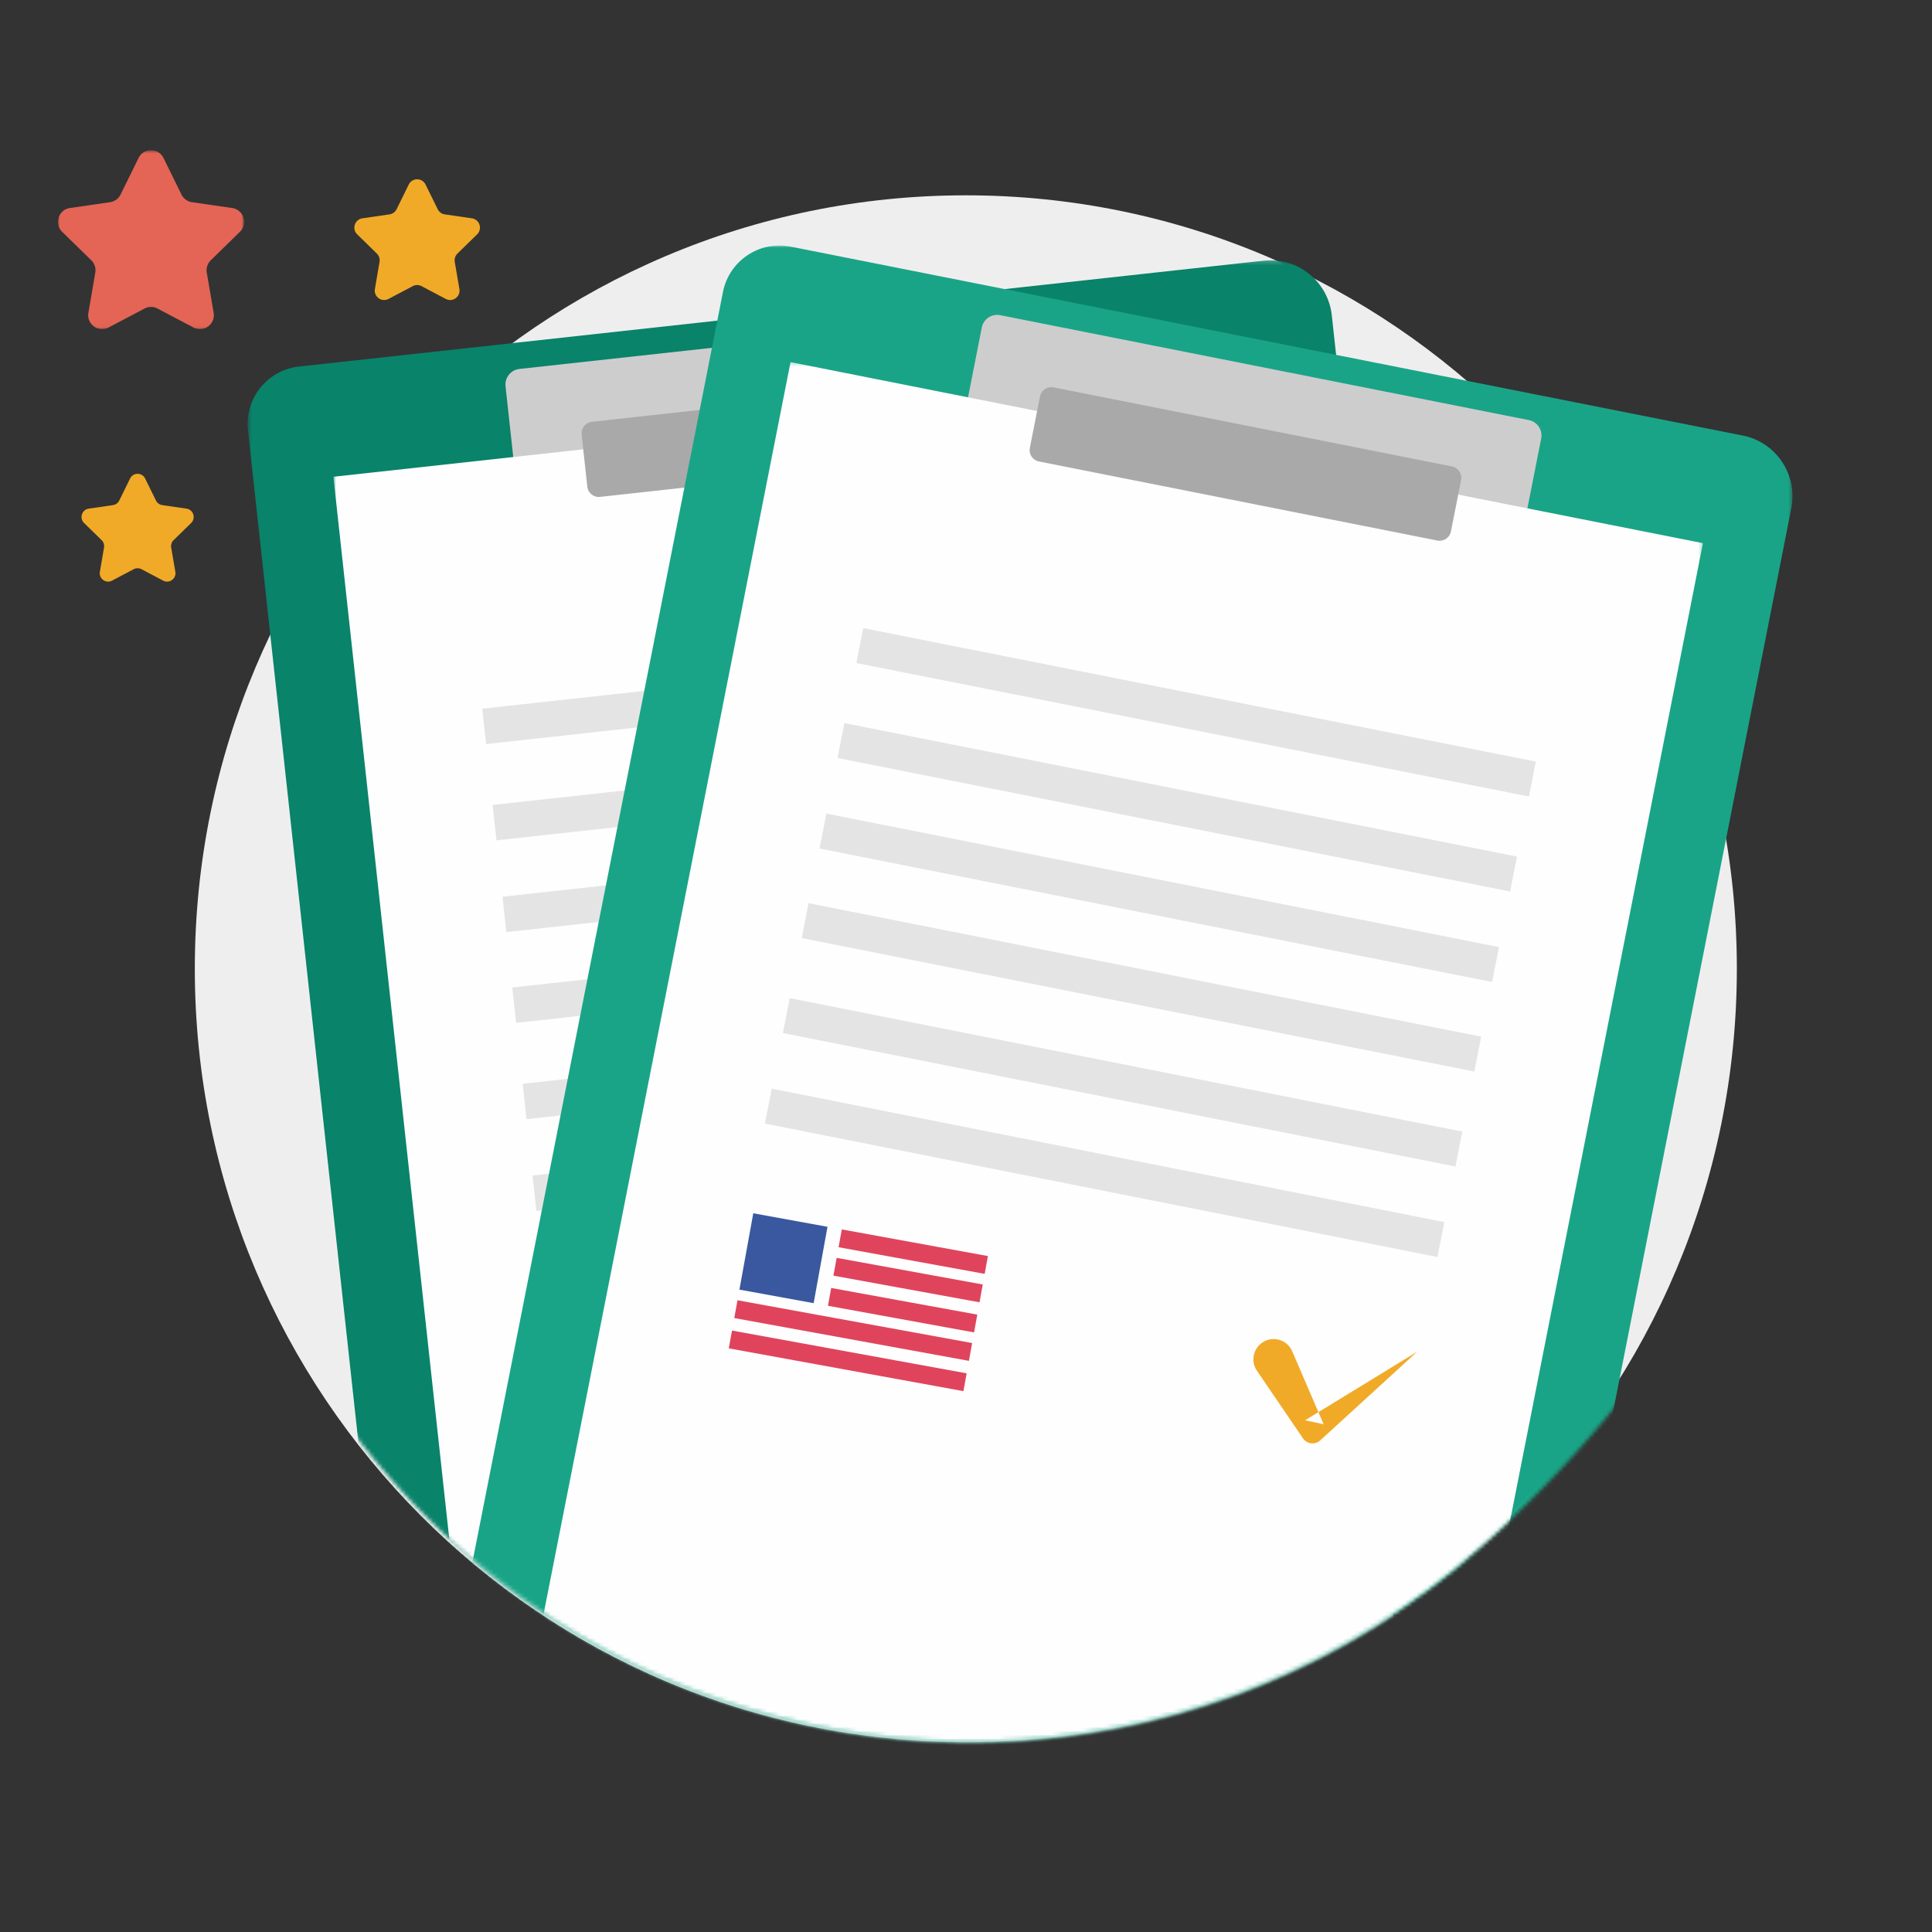<svg width="500" height="500" viewBox="0 0 500 500" xmlns="http://www.w3.org/2000/svg" xmlns:xlink="http://www.w3.org/1999/xlink"><rect x="0" y="0" width="500" height="500" fill="#333333" stroke="none"/><title>C8F331D8-B995-4CC0-8FC9-93852A84AD91</title><defs><path d="M.472 32.98a139.585 139.585 0 0 1 13.243-12.24C23.222 13.015 34.42 6.16 46.911.19h274.838v331.06a257.417 257.417 0 0 1-8.876 7.555c-85.63 69.573-211.284 56.35-280.651-29.543C20.516 294.768 9.795 278.93.472 262.28V32.98z" id="a"/><path d="M.765 267.088a329.19 329.19 0 0 0 9.55 12.422c66.022 81.751 183.035 97.672 267.997 39.03V.203H.765v266.885z" id="c"/><path d="M.39 333.2c71.545 68.109 184.083 74.12 262.799 10.164 35.88-29.154 67.679-71.62 87.412-117.443V54.743a129.017 129.017 0 0 0-8.768-12.251C327.91 25.25 307.803 11.436 283.865.928H5.681a226.3 226.3 0 0 0-5.29 2.341V333.2z" id="e"/><path d="M.293 320.937c71.095 50.046 169.332 49.158 240.176-8.401 24.046-19.538 46.259-45.055 64.235-73.555V.281H.293v320.656z" id="g"/><path id="i" d="M0 .648v46.305h48.172V.648z"/></defs><g fill="none" fill-rule="evenodd"><path d="M50.419 250.689c0 110.535 89.335 200.14 199.538 200.14 110.203 0 199.538-89.605 199.538-200.14 0-110.536-89.335-200.14-199.538-200.14-110.203 0-199.538 89.604-199.538 200.14" fill="#EFEEEE"/><g transform="translate(63.61 67.163)"><mask id="b" fill="#fff"><use xlink:href="#a"/></mask><path d="M307.228 404.54L56.573 432.055c-7.44.814-14.194-4.622-15.007-12.085L.56 44.139c-.889-8.149 5.031-15.543 13.153-16.434L263.514.286c8.694-.954 16.59 5.402 17.541 14.126l40.597 372.106c.976 8.933-5.514 17.044-14.424 18.023" fill="#09836A" mask="url(#b)"/></g><path d="M275.932 106.5l-138.66 15.22c-2.21.244-4.216-1.372-4.46-3.59l-1.982-18.173c-.243-2.215 1.368-4.228 3.58-4.472l138.661-15.219c2.208-.244 4.215 1.372 4.458 3.59l1.983 18.173c.24 2.219-1.368 4.228-3.58 4.472" fill="#CECDCD"/><g transform="translate(85.517 96.916)"><mask id="d" fill="#fff"><use xlink:href="#c"/></mask><path fill="#FEFEFE" mask="url(#d)" d="M278.312 350.975L39.035 377.238.765 26.469 240.042.203z"/></g><path fill="#E5E4E4" d="M302.188 173.201l-176.386 19.36-.996-9.155 176.382-19.36zM307.429 221.863l-176.386 19.36-.997-9.156 176.383-19.36zM304.872 198.117l-176.386 19.36-1-9.156 176.386-19.36zM309.96 245.362l-176.387 19.36-.996-9.156 176.382-19.36zM315.2 294.023l-176.386 19.36-.997-9.156 176.383-19.36zM312.643 270.277l-176.386 19.36-1-9.156 176.386-19.36z"/><path d="M259.78 117.124l-104.484 11.468c-1.635.181-3.122-1.017-3.302-2.66l-1.469-13.46a3.013 3.013 0 0 1 2.653-3.313l104.48-11.468a3.007 3.007 0 0 1 3.306 2.657l1.469 13.464a3.013 3.013 0 0 1-2.653 3.312" fill="#AAA9A9"/><g transform="translate(113.295 62.605)"><mask id="f" fill="#fff"><use xlink:href="#e"/></mask><path d="M258.714 448.95L11.357 399.86C4.013 398.403-.803 391.187.65 383.82L73.811 12.937C75.398 4.896 83.255-.38 91.269 1.211l246.513 48.92c8.583 1.707 14.215 10.142 12.517 18.751L277.86 436.09c-1.739 8.818-10.353 14.606-19.145 12.861" fill="#1AA487" mask="url(#f)"/></g><path d="M390.57 134.61l-136.834-27.158c-2.181-.432-3.615-2.578-3.18-4.765l3.534-17.932c.434-2.187 2.57-3.625 4.753-3.19l136.835 27.154c2.18.432 3.61 2.577 3.18 4.764l-3.538 17.936c-.43 2.187-2.57 3.622-4.75 3.19" fill="#CECDCD"/><g transform="translate(136.015 93.433)"><mask id="h" fill="#fff"><use xlink:href="#g"/></mask><path fill="#FEFEFE" mask="url(#h)" d="M236.42 393.297L.294 346.434 68.576.281l236.128 46.862z"/></g><path fill="#E5E4E4" d="M395.693 206.136L221.63 171.592l1.78-9.034 174.064 34.544zM386.154 254.137l-174.063-34.544 1.781-9.034 174.063 34.544zM390.809 230.713L216.746 196.17l1.781-9.034 174.063 34.544zM381.548 277.316l-174.063-34.544 1.781-9.034 174.063 34.544zM372.01 325.317l-174.063-34.544 1.78-9.034 174.064 34.544zM376.664 301.893l-174.063-34.544 1.782-9.034 174.063 34.544z"/><path d="M371.987 139.89l-103.106-20.464a3.01 3.01 0 0 1-2.357-3.528l2.621-13.287a3.002 3.002 0 0 1 3.517-2.36l103.11 20.46c1.614.32 2.673 1.912 2.354 3.531l-2.622 13.283a3.002 3.002 0 0 1-3.517 2.365" fill="#AAA9A9"/><path fill="#3A589F" d="M210.571 337.257l-19.208-3.504 3.584-19.76 19.208 3.503z"/><path fill="#E0445D" d="M217.858 318.172l37.812 6.896-.833 4.607-37.816-6.896zM216.524 325.53l37.812 6.896-.833 4.608-37.816-6.896zM215.111 333.324l37.812 6.896-.833 4.607-37.816-6.896zM190.865 336.504l60.724 11.074-.833 4.608-60.728-11.075zM189.444 344.343l60.724 11.075-.833 4.608-60.728-11.075z"/><path d="M334.424 349.716l8.132 18.883-4.792-1.035 29-17.74-25.104 22.954a2.961 2.961 0 0 1-4.434-.509l-.361-.526-11.566-16.988a5.257 5.257 0 0 1 1.371-7.293 5.22 5.22 0 0 1 7.271 1.376c.188.272.354.585.483.878" fill="#F1AA27"/><g><path d="M110.135 47.764l3.143 6.384a2.42 2.42 0 0 0 1.826 1.33l7.024 1.024c1.99.292 2.785 2.744 1.344 4.155l-5.083 4.966c-.57.56-.83 1.365-.698 2.156l1.201 7.017c.34 1.989-1.743 3.504-3.52 2.567l-6.285-3.312a2.398 2.398 0 0 0-2.257 0l-6.281 3.312c-1.782.937-3.865-.578-3.525-2.567l1.202-7.017a2.438 2.438 0 0 0-.698-2.156l-5.083-4.966c-1.441-1.41-.646-3.863 1.347-4.155l7.02-1.024a2.43 2.43 0 0 0 1.83-1.33l3.14-6.384c.891-1.811 3.464-1.811 4.353 0M37.557 123.836l2.806 5.7c.316.642.927 1.087 1.632 1.188l6.27.916c1.778.258 2.49 2.452 1.202 3.71l-4.538 4.436a2.176 2.176 0 0 0-.622 1.926l1.07 6.265c.305 1.776-1.556 3.131-3.146 2.292l-5.608-2.96a2.174 2.174 0 0 0-2.017 0l-5.611 2.96c-1.59.84-3.448-.516-3.146-2.292l1.073-6.265a2.188 2.188 0 0 0-.625-1.926l-4.538-4.437c-1.288-1.257-.576-3.451 1.201-3.709l6.271-.916a2.154 2.154 0 0 0 1.632-1.187l2.805-5.701c.796-1.616 3.094-1.616 3.89 0" fill="#F1AA27"/><g transform="translate(15 38.226)"><mask id="j" fill="#fff"><use xlink:href="#i"/></mask><path d="M27.312 2.66l4.656 9.462a3.6 3.6 0 0 0 2.708 1.974l10.41 1.515c2.951.432 4.132 4.068 1.997 6.158l-7.535 7.365a3.613 3.613 0 0 0-1.035 3.194l1.778 10.4c.503 2.945-2.58 5.195-5.219 3.802l-9.312-4.91a3.6 3.6 0 0 0-3.347 0L13.1 46.53c-2.638 1.393-5.725-.857-5.222-3.803L9.66 32.328a3.623 3.623 0 0 0-1.035-3.194L1.09 21.77c-2.135-2.09-.958-5.726 1.993-6.158l10.413-1.515a3.6 3.6 0 0 0 2.709-1.974l4.656-9.463c1.32-2.681 5.132-2.681 6.451 0" fill="#E46555" mask="url(#j)"/></g></g></g></svg>